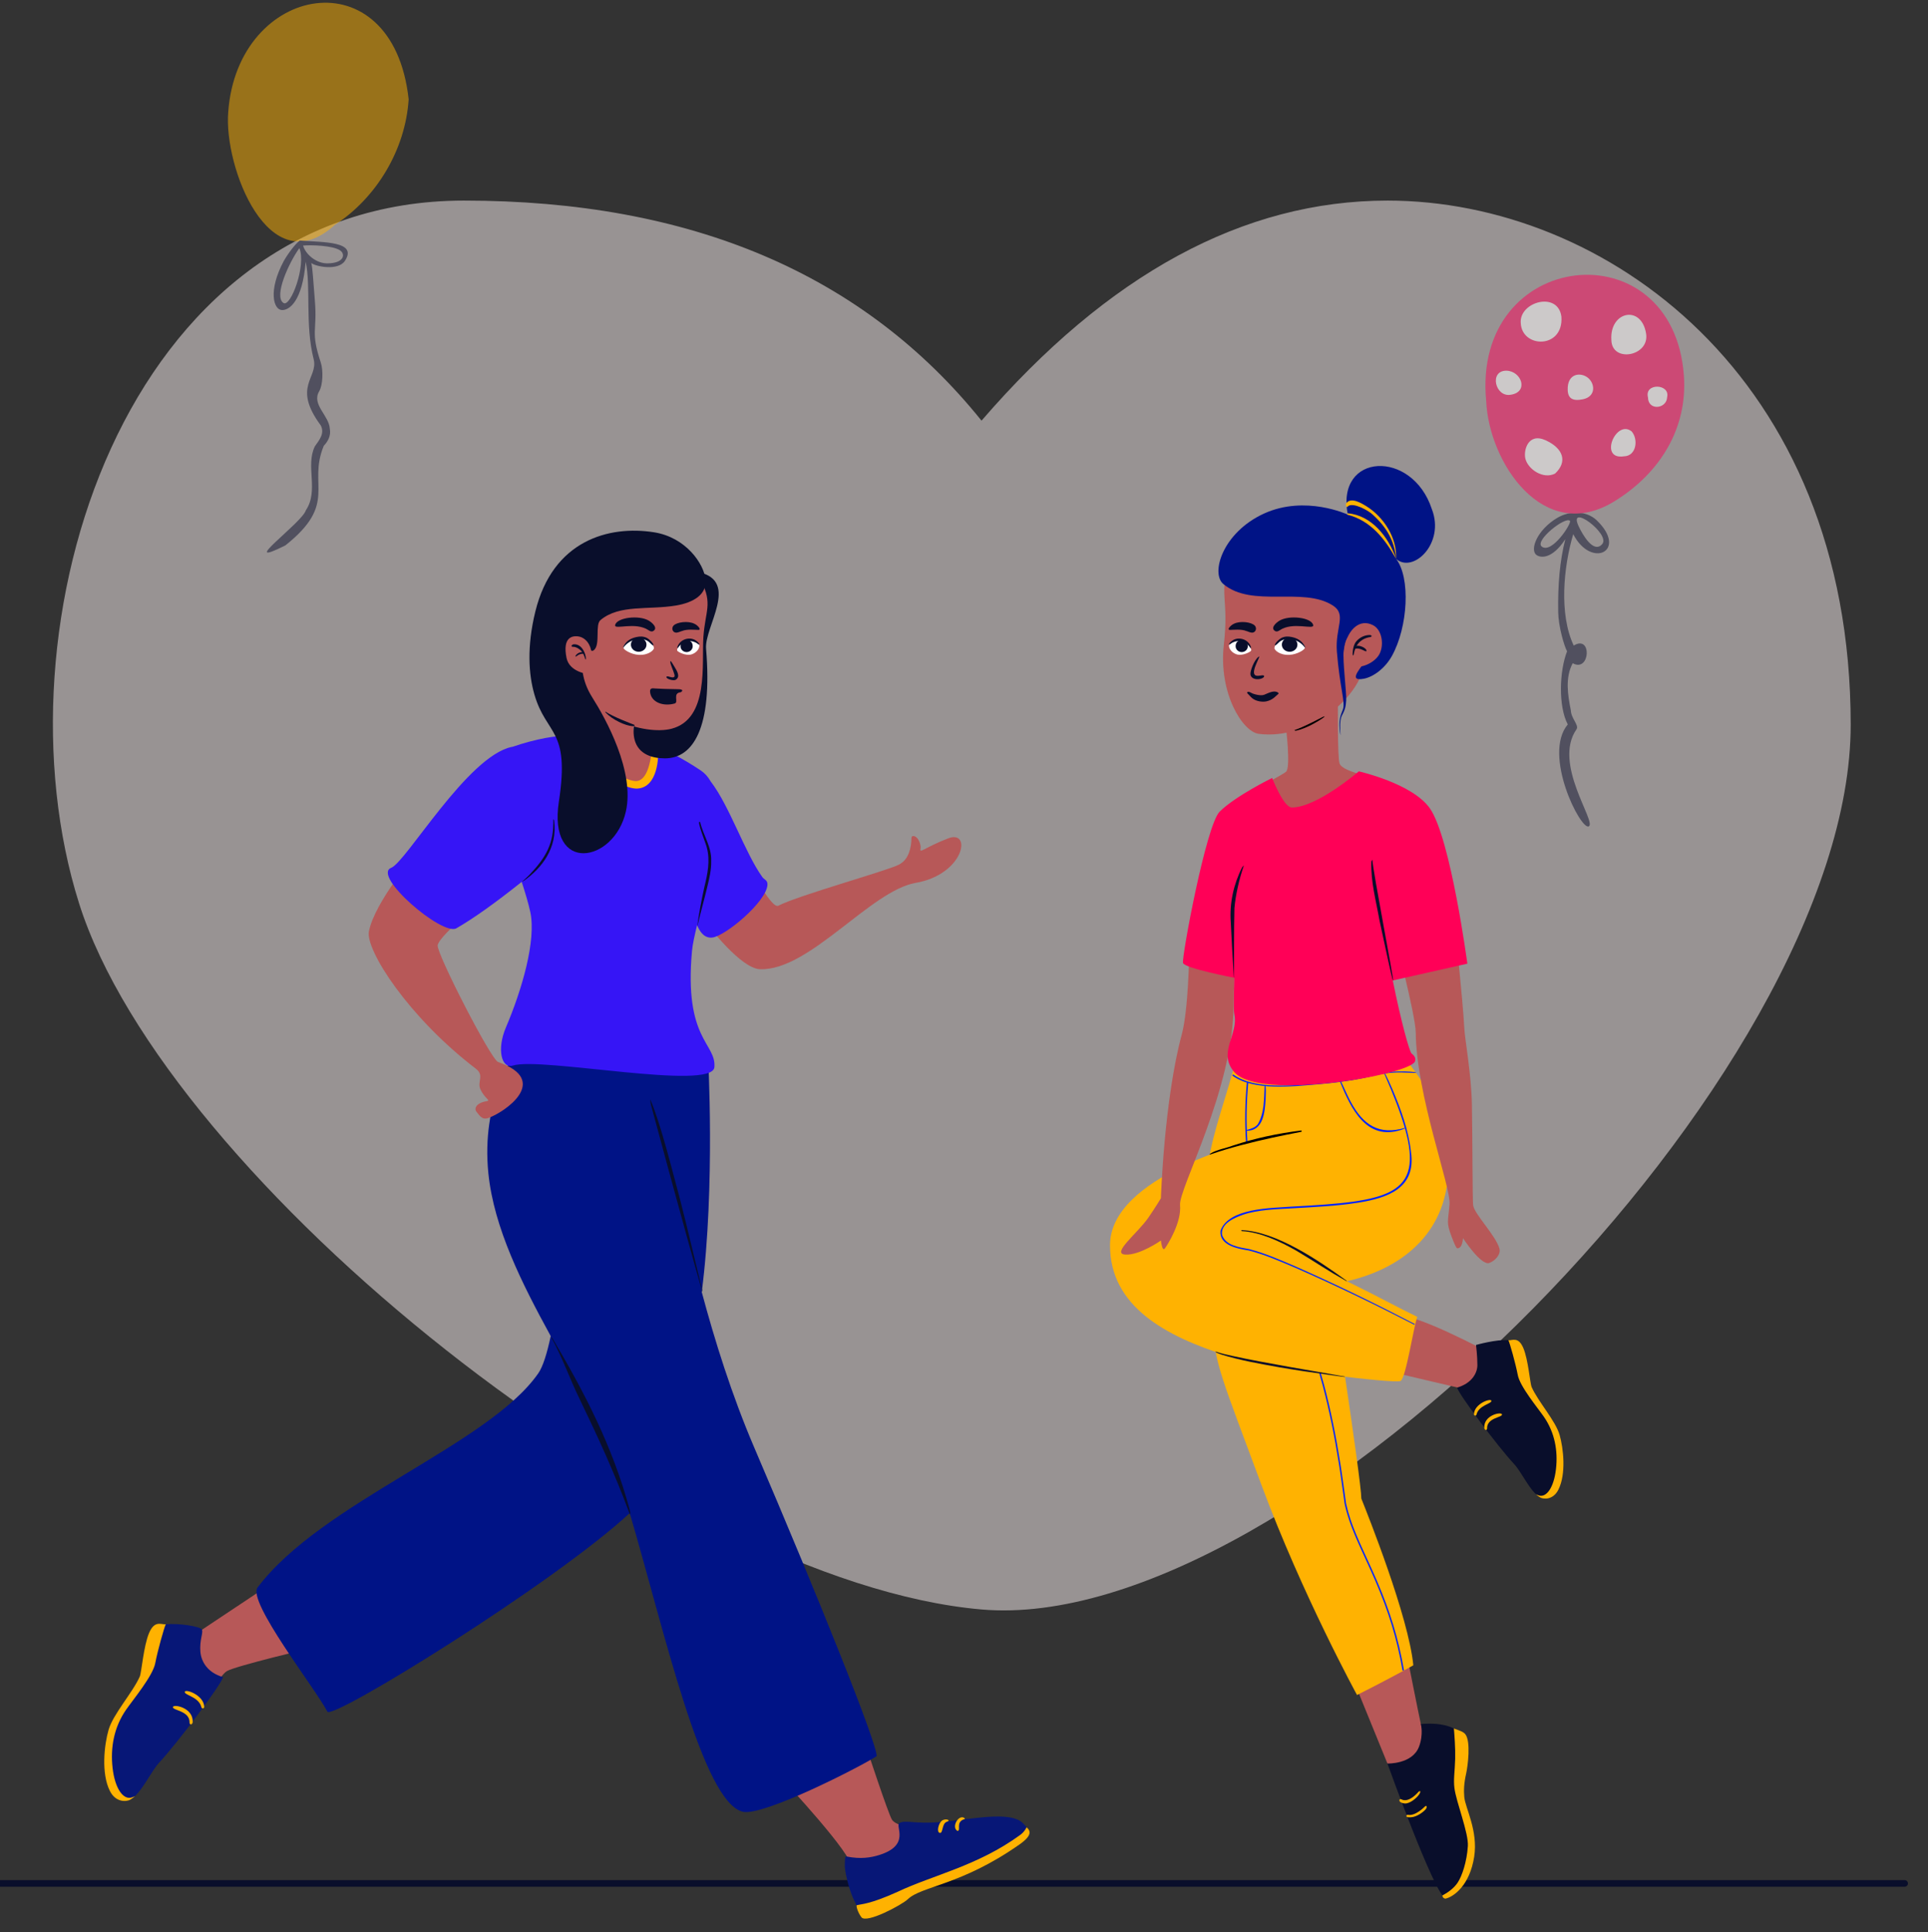 <svg viewBox="15.394 77.138 2026.869 2031.288" xmlns="http://www.w3.org/2000/svg" xmlns:xlink="http://www.w3.org/1999/xlink" xmlns:blush="http://design.blush" overflow="visible" width="2026.869px" height="2031.288px"><rect x="15.394" y="77.138" width="2026.869" height="2031.288" fill="#333333" stroke="none"/><defs><polygon id="masterspot-ilustrationslove-is-in-the-air-path-1" points="0.355 0.478 167.311 0.478 167.311 15 0.355 15"/></defs><g id="Master/Spot Ilustrations/Love is in the Air" stroke="none" stroke-width="1" fill="none" fill-rule="evenodd" blush:viewBox="8.22672064777339 113.13499999999999 2015.5465587044532 1954.1499999999994" blush:i="0"><path d="M1047.245,519.338 C923.137,365.113 741.743,288 503.064,288 C145.045,288 6.871,735.926 98.463,1026.57 C190.055,1317.213 719.041,1740.613 1047.245,1769.013 C1375.45,1797.412 1961,1206.725 1961,839.013 C1961,471.302 1701.336,288 1474.171,288 C1322.728,288 1180.419,365.113 1047.245,519.338 Z" id="Path-5" fill="#FEF4F4" opacity=".5" blush:i="0.0"/><path d="M2017.688,2053.5 C2019.62,2053.5 2021.188,2055.067 2021.188,2057 C2021.188,2058.869 2019.723,2060.395 2017.88,2060.495 L2017.688,2060.5 L15.688,2060.5 C13.755,2060.5 12.188,2058.933 12.188,2057 C12.188,2055.131 13.652,2053.605 15.495,2053.505 L15.688,2053.5 L2017.688,2053.5 Z" id="line" fill="#090E2B" fill-rule="nonzero" blush:i="0.1"/><g id="Flying Objects" opacity=".5" transform="translate(0, -24) scale(1 1)" blush:width="700" blush:height="800" blush:component="Flying Objects" blush:i="0.2" blush:value="Balloon Yellow" blush:viewBox="254.1095890410959 104 191.7808219178082 580.0000000000001"><g id="Flying Objects/Balloon Yellow" stroke="none" stroke-width="1" fill="none" fill-rule="evenodd" blush:viewBox="254.1095890410959 104 191.7808219178082 580.0000000000001" blush:i="0.2.0"><g id="Group" transform="translate(255, 104)" blush:i="0.2.0.0"><path d="M190,101.528 C173.392,-50.359 9.951,-20.16 0.338,114.971 C-4.487,171.976 42.854,296.75 112.35,233.596 C156.554,204.821 186.627,154.191 190,101.528" id="Fill-1" fill="#FFB201" blush:i="0.2.0.0.0"/><path d="M104.545,273.999 C122.302,273.87 123.803,264.334 117.876,260.316 C110.255,255.149 86.712,254.45 79,255.311 C81.81,264.786 93.045,274.083 104.545,273.999 Z M75.098,258 C64.325,272.885 47.903,308.505 58.331,315.589 C65.946,320.762 82.613,275.754 75.098,258 Z M81.75,272.267 C78.348,313.426 64.826,323.325 56.851,323.084 C47.79,322.811 42.105,302.556 58.756,271.44 C63.758,262.763 70.621,253.914 75.454,250 C101.099,251.919 136.678,250.72 122.949,271.44 C115.874,282.117 91.914,277.355 87.596,273.584 C89.077,278.608 89.56,291.109 91.369,312.609 C94.217,346.475 86.454,344.438 97.635,378.264 C100.265,386.224 99.939,401.766 95.949,408.462 C87.662,422.472 106.509,433.894 107.153,448.096 C108.393,455.096 105.309,461.011 100.771,465.786 C83.475,507.483 116.226,526.172 60.381,570.475 C7.946,596.747 78.093,546.84 81.953,533.487 C95.835,512.785 81.29,486.982 91.369,466.38 C96.13,459.591 101.917,452.8 97.635,444.381 C67.245,403.297 95.197,394.691 90.133,374.725 C80.912,338.373 87.422,298.304 81.75,272.267 Z" id="Fill-4" fill="#090E2B" blush:i="0.2.0.0.1"/></g></g></g><g id="Flying Objects" opacity=".5" transform="translate(1682, 629) scale(-1, 1) translate(-1682, -629) translate(1332, 229) scale(1 1)" blush:width="700" blush:height="800" blush:component="Flying Objects" blush:i="0.3" blush:value="Balloon Red" blush:viewBox="246.1187214611872 136 211.75799086757985 584.0000000000001"><g id="Flying Objects/Balloon Red" stroke="none" stroke-width="1" fill="none" fill-rule="evenodd" blush:viewBox="246.1187214611872 136 211.75799086757985 584.0000000000001" blush:i="0.3.0"><g id="Group" transform="translate(246, 137)" blush:i="0.3.0.0"><path d="M149.733,285.735 C157.805,279.547 124.836,253.662 120.161,258.629 C117.94,260.989 139.249,293.771 149.733,285.735 M86.167,282.995 C95.112,293.593 106.764,273.462 111.037,264.278 C122.832,238.929 77.242,272.421 86.167,282.995 M100.301,579.794 C92.014,575.01 138.477,513.857 113.252,477.771 C110.3,473.549 118.94,466.496 119.231,457.799 C122.459,441.684 125.356,423.424 117.252,408.335 C98.796,418.451 96.756,377.804 116.174,389.759 C131.761,356.831 126.972,307.088 116.689,272.649 C97.727,309.678 58.363,290.166 92.366,257.726 C103.469,247.692 120.601,248.017 133.151,255.334 C154.494,267.775 162.517,288.762 155.55,294.36 C151.135,297.907 138.799,299.037 125.023,277.928 C130.927,301.146 132.951,326.066 132.506,354.692 C132.278,369.406 126.25,390.346 123.181,395.783 C131.333,416.681 132.474,453.699 122.447,472.666 C149.246,504.684 108.587,584.579 100.301,579.794" id="Fill-1" fill="#090E2B" blush:i="0.3.0.0.0"/><path d="M208.173,132.995 C205.464,196.578 148.224,284.47 73.104,237.935 C24.244,207.668 -3.51,160.195 0.357,106.142 C11.54,-50.129 223.848,-27.672 208.173,132.995" id="Path" fill="#FF0057" blush:i="0.3.0.0.1"/><path d="M38.113,128.892 C42.148,113.398 14.656,114.349 17.979,128.621 C18.387,141.022 37.96,143.299 38.113,128.892" id="Path" fill="#FFF" blush:i="0.3.0.0.2"/><path d="M122.516,121.067 C123.097,103.446 108.901,102.104 101.28,108.246 C93.66,114.388 92.614,128.014 106.567,130.866 C117.299,133.06 122.22,129.993 122.516,121.067" id="Path" fill="#FFF" blush:i="0.3.0.0.3"/><path d="M182.392,126.088 C198.758,129.059 205.424,100.655 186.888,100.802 C170.96,101.261 163.255,123.261 182.392,126.088" id="Path" fill="#FFF" blush:i="0.3.0.0.4"/><path d="M63.364,190.825 C90.286,194.985 71.762,151.393 55.275,164.649 C47.949,173.16 50.374,190.537 63.364,190.825" id="Path" fill="#FFF" blush:i="0.3.0.0.5"/><path d="M135.75,208.918 C148.077,215.363 164.275,204.55 167.032,193.219 C169.124,184.622 164.186,165.408 145.473,174.065 C127.282,182.481 122.382,196.422 135.75,208.918 Z" id="Path" fill="#FFF" blush:i="0.3.0.0.6"/><path d="M40.125,61.678 C36.02,85.626 76.156,93.026 76.609,68.52 C78.621,38.361 45.078,31.228 40.125,61.678" id="Path" fill="#FFF" blush:i="0.3.0.0.7"/><path d="M129.138,44.036 C126.699,78.14 170.66,77.439 171.872,50.722 C173.683,28.357 132.615,16.898 129.138,44.036" id="Path" fill="#FFF" blush:i="0.3.0.0.8"/></g></g></g><g transform="translate(121, 557) scale(1 1)" blush:has-customizable-colors="true" blush:width="1110" blush:height="1500" id="Master/Character/Standing" blush:component="Master/Character/Standing" blush:i="0.4" blush:value="Standing" blush:viewBox="322.5 75 607.5 1424.9999999999995"><g id="Master/Character/Standing" stroke="none" stroke-width="1" fill="none" fill-rule="evenodd" blush:has-customizable-colors="true" blush:viewBox="322.5 75 607.5 1424.9999999999995" blush:i="0.4.0"><g id="Lower Body/Standing" transform="translate(-64, 629) scale(1 1)" blush:width="1110" blush:height="871" blush:component="Lower Body/Standing" blush:i="0.4.0.0" blush:value="Running" blush:viewBox="66.60000000000002 -3.3329081632653015 976.8000000000003 916.5497448979592"><g id="Lower Body/Standing/Running" stroke="none" stroke-width="1" fill="none" fill-rule="evenodd" blush:viewBox="66.60000000000002 -3.3329081632653015 976.8000000000003 916.5497448979592" blush:i="0.4.0.0.0"><g id="Group" transform="translate(68, 0)" blush:i="0.4.0.0.0.0"><g id="leg-2" transform="translate(714, 727)" blush:i="0.4.0.0.0.0.0"><path d="M86.881,-5.95025052e-13 C86.881,-5.95025052e-13 110.415,71.523 114.153,77.103 C118.693,83.879 136.916,85.263 136.916,85.263 C136.916,85.263 135.741,111.239 117.661,117.981 C105.076,122.674 66.239,135.835 70.45,125.734 C74.662,115.634 -6.34304245e-14,35.588 -6.34304245e-14,35.588 L86.881,-5.95025052e-13 Z" id="Fill-1" fill="#b75858" blush:color="Skin-500" blush:i="0.4.0.0.0.0.0.0"/><g id="shoe-2" transform="translate(64.489, 73.674)" blush:i="0.4.0.0.0.0.0.1"><path d="M187.397,7.111 C173.559,-6.856 130.553,3.649 97.88,6.015 C73.79,7.759 63.845,3.589 57.73,6.687 C52.027,9.575 70.184,30.023 35.868,40.573 C27.403,43.176 16.788,44.941 2.343,42.103 C0,41.643 0.28,43.481 0.003,52.024 C-0.151,56.784 6.731,94.624 21.927,104.12 C47.23,92.043 65.106,77.796 90.909,69.191 C137.676,53.591 159.693,38.988 190.851,19.025 C195.575,15.999 190.936,10.684 187.397,7.111" id="Fill-16" fill="#071777" blush:i="0.4.0.0.0.0.0.1.0"/><path d="M183.671,29.374 C122.11,72.57 80.6,73.078 66.275,86.93 C60.314,92.695 22.753,112.914 17.472,105.868 C13.525,100.604 11.662,93.526 12.697,93.24 C17.791,91.834 25.983,92.465 55.547,79.138 C92.618,61.559 139.394,52.06 184.201,19.52 C189.351,15.778 191.075,11.342 191.075,11.342 C191.075,11.342 194.407,13.664 194.271,17.03 C194.136,20.397 190.752,24.405 183.671,29.374" id="Fill-18" fill="#FFB201" blush:i="0.4.0.0.0.0.0.1.1"/><path d="M99.93,17.202 C96.206,16.544 98.59,7.291 101.76,4.647 C105.746,1.323 112.213,3.954 107.395,5.478 C101.807,7.246 103.527,17.836 99.93,17.202" id="Fill-20" fill="#FFB201" blush:i="0.4.0.0.0.0.0.1.2"/><path d="M118.468,15.138 C112.566,11.725 117.851,0.797 123.355,0.793 C126.01,0.791 127.154,3.145 124.937,3.04 C116.411,6.316 122.564,14.794 118.468,15.138" id="Fill-22" fill="#FFB201" blush:i="0.4.0.0.0.0.0.1.3"/></g></g><g id="leg-1" transform="translate(-0, 553)" blush:i="0.4.0.0.0.0.1"><path d="M100.386,52.881 C100.386,52.881 159.421,13.488 177.805,1.341 C197.031,-11.362 218.583,70.347 218.583,70.347 C218.583,70.347 138.367,89.297 128.931,94.798 C124.402,97.437 117.673,108.473 117.673,108.473 C117.673,108.473 90.764,98.4 89.502,80.352 C88.241,62.303 100.386,52.881 100.386,52.881" id="Fill-3" fill="#b75858" blush:color="Skin-500" blush:i="0.4.0.0.0.0.1.0"/><g id="shoe-1" transform="translate(-0, 45.069)" blush:i="0.4.0.0.0.0.1.1"><path d="M64.65,0.516 C59.781,0.967 57.164,-1.572 51.348,12.15 C45.532,25.871 39.197,51.166 37.379,55.294 C29.815,72.472 12.371,92.14 8.662,109.026 C-6.187,176.636 23.609,187.089 27.443,184.843 C39.457,177.803 48.458,155.852 58.155,145.467 C76.847,125.45 123.796,62.915 124.853,56.054 C108.804,51.451 101.991,40.063 101.08,29.546 C100.013,17.234 104.259,9.415 102.669,6.078 C101.079,2.741 78.467,-0.765 64.65,0.516" id="Fill-8" fill="#071777" blush:i="0.4.0.0.0.0.1.1.0"/><path d="M91.209,105.76 C90.32,105.766 89.608,104.987 89.696,104.104 C90.176,91.238 71.558,91.226 72.174,87.533 C72.85,84.051 94.207,88.333 92.914,103.681 C92.848,104.468 91.981,105.76 91.209,105.76" id="Fill-10" fill="#FFB201" blush:i="0.4.0.0.0.0.1.1.1"/><path d="M103.615,88.934 C102.909,88.934 102.279,88.442 102.131,87.727 C99.506,76.587 83.967,75.115 84.632,71.477 C85.627,68.235 104.543,74.983 105.101,87.112 C105.144,88.06 104.561,88.945 103.615,88.934" id="Fill-12" fill="#FFB201" blush:i="0.4.0.0.0.0.1.1.2"/><path d="M53.604,41.41 C56.252,27.604 62.984,3.921 64.65,0.516 C59.781,0.967 52.917,-3.998 47.102,9.723 C41.286,23.446 39.197,51.166 37.379,55.294 C29.815,72.473 9.283,94.939 4.512,111.558 C0.017,127.21 -3.42,157.184 5.916,175.737 C12.185,188.198 23.609,187.089 27.442,184.843 C28.937,183.967 30.998,182.432 32.407,181.144 C31.174,181.739 30.183,182.173 28.582,182.629 C19.877,185.113 11.261,173.24 8.774,151.721 C6.287,130.2 10.213,108.783 22.858,90.439 C30.117,79.91 51.003,54.975 53.604,41.41" id="Fill-14" fill="#FFB201" blush:i="0.4.0.0.0.0.1.1.3"/></g></g><path d="M628.139,249.357 C642.497,138.247 634.681,0 634.681,0 C634.681,0 566.831,0 431.131,0 C431.131,0 395.878,47.56 403.829,124.793 C409.715,181.971 438.898,240.013 469.348,295.628 C465.478,313.948 461.13,327.819 456.263,334.8 C403.669,410.25 228.936,470.049 161.148,559.937 C150.092,574.6 222.212,666.523 234.548,690.413 C239.409,699.825 471.501,556.501 552.418,481.748 C588.664,604.445 628.841,786.246 671.534,795.697 C692.752,800.393 793.508,749.17 811.99,737.243 C812.892,724.979 750.951,570.721 683.292,412.723 C659.567,357.317 641.688,299.934 628.139,249.357 Z" id="Fill-5" fill="#001386" blush:i="0.4.0.0.0.0.2"/><path d="M471.288,298.137 C505.014,355.262 534.454,411.65 552.413,478.305 C553.535,482.468 552.761,483.591 552.442,482.729 C536.582,439.862 518.877,401.466 499.599,361.495 C489.321,340.584 481.468,317.597 470.081,297.244 C469.775,296.759 470.369,296.967 471.288,298.137" id="Fill-24" fill="#090E2B" blush:i="0.4.0.0.0.0.3"/><path d="M574.195,47.212 C585.497,73.839 597.737,124.231 605.436,152.401 C613.442,183.507 621.341,217.439 628.964,248.754 C629.147,249.424 628.582,248.592 628.394,247.857 C611.59,189.736 575.656,55.845 574.834,52.901 C574.38,51.562 573.647,45.834 574.195,47.212" id="Fill-26" fill="#090E2B" blush:i="0.4.0.0.0.0.4"/></g></g></g><g id="Upper Body/Standing" transform="translate(69, -172) scale(1 1)" blush:width="906" blush:height="1041" blush:component="Upper Body/Standing" blush:i="0.4.0.1" blush:value="Talking 2" blush:viewBox="210.87931034482756 395.5799999999999 630.0344827586208 473.65499999999986"><g id="Upper Body/Standing/Talking 2" stroke="none" stroke-width="1" fill="none" fill-rule="evenodd" blush:viewBox="210.87931034482756 395.5799999999999 630.0344827586208 473.65499999999986" blush:i="0.4.0.1.0"><path d="M437.225,399 C437.225,399 442.855,458.872 431.808,464.437 C417.873,471.458 408,470.33 408,470.33 C408,470.33 432.58,557.594 511.019,551.716 C512.494,551.605 549.223,498.718 537.802,491.174 C526.136,483.466 499.01,476.619 493.259,465.743 C487.509,454.868 494.441,412.174 494.441,412.174 L437.225,399 Z" id="Fill-5" fill="#b75858" blush:color="Skin-500" blush:i="0.4.0.1.0.0"/><path d="M262.283,590 C262.283,590 219.346,640.35 213.23,671.129 C209.35,690.656 254.789,761.44 325.528,815.485 C335.018,822.735 326.77,828.984 330.425,837.168 C334.65,846.629 341.564,848.942 337.355,849.623 C324.348,851.725 324.375,858.54 326.037,860.467 C329.397,864.364 331.848,869.792 338.667,867.421 C355.767,861.477 404.932,827.92 349.016,808.539 C341.427,805.91 284.406,694.532 285.49,685.882 C286.589,677.112 322.332,647.742 322.332,647.742 L262.283,590 Z" id="hand-1" fill="#b75858" blush:color="Skin-500" blush:i="0.4.0.1.0.1"/><path d="M570,665.107 C570,665.107 604.182,710.214 624.336,710.967 C676.172,712.904 740.473,628.525 788.007,620.224 C839.477,611.235 847.331,563.713 822.12,573.445 C796.91,583.178 791.74,590.249 793.167,583.842 C793.837,580.832 790.921,571.013 785.471,571 C782.541,570.993 784.227,573.811 782.802,581.673 C781.029,591.454 777.095,597.545 770.395,601.056 C758.045,607.528 665.2,633.168 643.67,644.196 C635.601,648.33 609.72,595.568 609.72,595.568 L570,665.107 Z" id="hand-2" fill="#b75858" blush:color="Skin-500" blush:i="0.4.0.1.0.2"/><g id="T-shirt" transform="translate(233, 466)" blush:i="0.4.0.1.0.3"><path d="M180.933,4.081 C181.838,1.33 190.419,-1.839 192.161,1.312 C195.059,6.559 199.096,9.245 205.913,15.193 C222.841,29.964 251.92,48.848 262.296,47.118 C276.263,44.79 277.166,14.201 278.412,12.023 C279.288,10.49 288.752,13.855 288.752,16.768 C288.752,19.68 287.297,46.091 276.897,54.826 C266.496,63.562 250.451,61.654 231.314,50.838 C212.178,40.022 175.977,19.127 180.933,4.081" id="Fill-8" fill="#FFB201" blush:i="0.4.0.1.0.3.0"/><path d="M131.481,11.105 C153.577,3.321 182.762,-2.205 184.465,1.203 C197.057,26.386 246.011,56.141 262.518,55.093 C284.384,53.705 284.864,20.604 284.169,14.01 C283.643,9.008 311.747,24.323 329.188,36.12 C333.489,39.029 336.867,42.883 339.461,47.502 C359.603,73.71 375.119,121.857 393.807,148.101 C395.804,150.905 399.529,151.281 399.2,156.331 C398.037,174.152 355.172,209.989 341.296,211.67 C333.143,212.659 328.199,206.064 325.232,198.571 C322.533,209.659 320.494,219.077 319.878,225.829 C311.366,319.207 345.374,322.555 343.424,347.907 C341.474,373.257 161.279,336.977 131.643,346.239 C119.665,349.982 114.422,329.264 124.23,306.237 C140.798,267.337 156.407,214.886 149.861,184.734 C147.924,175.812 144.701,164.972 140.855,153.16 C112.276,175.935 89.471,192.061 72.177,201.962 C57.46,210.387 -16.99,146.482 3.677,138.377 C19.343,132.233 83.866,21.059 130.316,11.322 C130.681,11.245 131.045,11.177 131.408,11.117 Z" id="Combined-Shape" fill="#3615F6" blush:i="0.4.0.1.0.3.1"/><path d="M328.465,90.36 C331.652,104.064 340.62,116.397 340.063,131.033 C340.326,140.442 337.98,150.052 335.76,159.132 C333.727,167.916 328.247,188.074 326.134,197.129 C326.034,197.591 325.247,200.617 325.323,200.096 C327.214,186.109 329.846,172.249 332.914,158.479 C336.176,145.171 339.118,130.995 335.534,117.452 C335.559,115.271 323.601,86.706 328.465,90.36 Z M174.962,88.776 C178.732,117.997 161.402,138.922 143.826,151.508 C143.187,151.966 140.621,153.343 140.883,153.147 C143.112,151.48 148.609,146.145 149.054,145.676 C166.441,127.322 174.812,112.592 174.097,87.653 C174.036,86.875 174.895,87.971 174.962,88.776 Z" id="Combined-Shape" fill="#090E2B" blush:i="0.4.0.1.0.3.2"/></g></g></g><g id="Head" transform="translate(399, 26) scale(1 1)" blush:width="300" blush:height="300" blush:component="Head" blush:i="0.4.0.2" blush:value="Long Dark" blush:viewBox="51 51 201 340.49999999999994"><g id="Head/Long Dark" stroke="none" stroke-width="1" fill="none" fill-rule="evenodd" blush:viewBox="51 51 201 340.49999999999994" blush:i="0.4.0.2.0"><path d="M172.75,123.673 C181.558,108.745 199.107,88.693 230.141,95.644 C273.229,105.294 235.764,153.087 237.681,176.044 C244.69,259.99 223.692,291.326 194.463,291.326 C165.634,291.326 152.717,272.532 167.858,235.389 C181.469,202 156.532,151.162 172.75,123.673 Z" id="Fill-1" fill="#090E2B" blush:i="0.4.0.2.0.0"/><path d="M234.849,163.885 C232.943,191.56 241.123,249.878 201.297,260.203 C173.368,267.444 110.311,248.58 103.277,201.478 C102.046,193.239 88.811,143.438 121.794,114.66 C150.373,89.724 226.222,92.347 232.718,105.216 C244.807,129.164 236.755,136.211 234.849,163.885 Z" id="Fill-4" fill="#b75858" blush:color="Skin-500" blush:i="0.4.0.2.0.1"/><path d="M237.133,103.555 C238.556,118.815 224.86,127.516 206.018,130.669 C177.123,135.506 146.541,129.287 126.654,145.975 C120.819,150.871 126.602,171.037 120.104,177.254 C115.844,181.329 113.897,172.576 113.678,171.81 C111.81,165.286 109.797,170.944 107.152,169.623 C106.368,194.158 106.368,208.819 118.286,227.668 C132.318,249.86 162.936,305.179 153.323,347.333 C141.002,401.362 71.11,413.558 82.958,336.524 C94.806,259.49 69.748,267.648 57.186,224.117 C51.109,203.06 49.117,173.937 58.186,136.975 C76.556,62.105 135.505,46.188 182.945,53.671 C216.46,58.958 235.578,86.877 237.133,103.555 Z" id="Fill-6" fill="#090E2B" blush:i="0.4.0.2.0.2"/><path d="M102.272,163.023 C97.317,162.654 86.475,163.725 90.993,185.836 C93.956,200.338 113.042,203.391 117.063,202.617 C124.257,201.23 117.611,190.122 117.063,179.804 C116.691,172.831 111.458,163.708 102.272,163.023 Z" id="Fill-9" fill="#b75858" blush:color="Skin-500" blush:i="0.4.0.2.0.3"/><path d="M162.122,256.021 C162.376,256.117 162.793,257.296 162.526,257.347 C157.131,258.396 143.458,253.166 135.058,245.948 C134.075,245.103 130.395,241.885 132.088,242.314 C139.611,247.511 159.614,255.084 162.122,256.021 Z" id="Fill-11" fill="#090E2B" blush:i="0.4.0.2.0.4"/><path d="M98.762,171.417 C96.176,171.552 95.218,174.234 97.795,174.073 C101.176,173.862 105.496,176.989 107.501,179.538 C105.064,179.831 103.059,180.422 101.2,182.433 C100.075,183.65 100.18,185.063 101.444,183.998 C104.542,181.389 107.6,181.295 108.504,181.35 C108.65,181.47 110.457,185.655 110.74,187.431 C112.753,187.968 109.601,170.854 98.762,171.417" id="Fill-13" fill="#090E2B" blush:i="0.4.0.2.0.5"/></g></g><g id="Expressions" transform="translate(520, 159) scale(1 1)" blush:width="120" blush:height="120" blush:component="Expressions" blush:i="0.4.0.3" blush:value="Happy" blush:viewBox="21 10.200000000000003 89.4 91.80000000000001"><g id="Expressions/Happy" stroke="none" stroke-width="1" fill="none" fill-rule="evenodd" blush:viewBox="21 10.200000000000003 89.4 91.80000000000001" blush:i="0.4.0.3.0"><g id="eye1" transform="translate(21.027, 10.214)" blush:i="0.4.0.3.0.0"><path d="M0.049,7.966 C1.825,-0.017 25.198,-2.815 35.483,3.366 C39.039,5.479 45.643,11.284 39.796,14.444 C38.252,15.116 36.752,14.427 35.483,13.608 C21.465,3.866 -1.189,13.53 0.049,7.966 Z" id="Fill-1" fill="#090E2B" blush:i="0.4.0.3.0.0.0"/><path d="M19.011,22.397 C13.723,23.897 9.19,28.147 8.769,31.669 C8.514,33.797 16.864,38.906 24.917,39.303 C35.511,39.824 40.851,34.085 40.832,32.251 C40.119,26.701 33.728,18.223 19.011,22.397 Z" id="Fill-6" fill="#FFF" blush:i="0.4.0.3.0.0.1"/><path d="M35.398,25.555 C27.255,19.401 14.643,23.411 8.769,31.669 C8.432,32.097 8.529,31.02 8.763,30.529 C11.597,24.582 16.71,21.775 22.638,20.551 C26.205,19.814 29.531,19.754 33.01,21.312 C34.355,21.913 36.731,23.745 38.567,25.817 C39.999,27.432 41.205,30.201 39.548,29.222 C38.251,28.455 36.478,26.372 35.398,25.555 Z" id="Fill-8" fill="#090E2B" blush:i="0.4.0.3.0.0.2"/><path d="M24.814,36.062 C29.341,36.062 33.011,32.714 33.011,28.583 C33.011,24.453 29.341,21.104 24.814,21.104 C20.287,21.104 16.617,24.453 16.617,28.583 C16.617,32.714 20.287,36.062 24.814,36.062 Z" id="Fill-10" fill="#090E2B" blush:i="0.4.0.3.0.0.3"/></g><g id="eye2" transform="translate(81.203, 15)" blush:i="0.4.0.3.0.1"><path d="M23.256,1.861 C26.61,3.349 31.074,8.287 27.358,8.287 C23.641,8.287 15.59,7.233 10.193,9.46 C8.308,9.942 6.878,10.864 4.985,11.089 C0.677,11.928 -1.664,6.768 1.382,3.649 C4.823,0.125 16.44,-1.546 23.256,1.861 Z" id="Fill-4" fill="#090E2B" blush:i="0.4.0.3.0.1.0"/><path d="M19.455,34.234 C24.826,32.985 28.843,28.115 28.389,24.476 C27.503,19.654 18.218,16.575 13.017,19.208 C7.866,21.815 4.643,27.64 5.059,29.94 C5.66,31.532 13.966,35.511 19.455,34.234 Z" id="Fill-12" fill="#FFF" blush:i="0.4.0.3.0.1.1"/><path d="M15.011,31.606 C18.549,31.606 21.417,28.852 21.417,25.456 C21.417,22.059 19.396,18.849 15.011,19.306 C11.492,19.672 8.604,22.059 8.604,25.456 C8.604,28.852 11.473,31.606 15.011,31.606 Z" id="Fill-14" fill="#090E2B" blush:i="0.4.0.3.0.1.2"/><path d="M5.251,26.638 C7.28,19.064 16.441,15.169 23.686,18.755 C24.706,19.287 26.362,20.481 27.602,21.923 C28.743,23.253 28.594,23.95 28.128,23.812 C27.356,23.582 25.723,22.117 24.396,21.487 C17.686,18.304 10.705,20.09 5.594,27.559 C5.343,27.946 5.105,27.075 5.251,26.638" id="Fill-22" fill="#090E2B" blush:i="0.4.0.3.0.1.3"/></g><path d="M89.774,88.859 C81.203,89.859 88.148,99.383 83.708,100.649 C72.341,103.888 60,99.957 58.007,89.859 C56.83,83.899 60.342,84.619 63.147,84.868 C65.952,85.117 79.804,85.629 87.245,85.629 C94.459,85.629 90.833,88.735 89.774,88.859 Z" id="Fill-18" fill="#090E2B" blush:i="0.4.0.3.0.2"/><path d="M79.516,56.047 C79.905,56.047 82.488,60.47 83.436,62.022 C86.454,66.968 89.781,72.505 84.87,75.688 C82.491,77.231 75.012,74.841 75.012,73.025 C75.012,70.263 81.838,75.119 83.444,72.315 C84.386,70.887 80.859,63.644 79.516,59.349 C78.767,56.952 79.128,56.047 79.516,56.047 Z" id="nose" fill="#090E2B" blush:i="0.4.0.3.0.3"/></g></g><g id="Facial Accesories" transform="translate(517, 209) scale(1 1)" fill="#000" blush:width="120" blush:height="110" blush:component="Facial Accesories" blush:i="0.4.0.4" blush:value="None" blush:viewBox="210 192.5 0 0"><g id="Facial Accesories/None" stroke="none" stroke-width="1" fill="none" fill-rule="evenodd" fill-opacity="0" blush:viewBox="210 192.5 0 0" blush:i="0.4.0.4.0"/></g><g id="Glass" transform="translate(520, 164) scale(1 1)" fill="#000" blush:width="120" blush:height="75" blush:component="Glass" blush:i="0.4.0.5" blush:value="None" blush:viewBox="210 131.25 0 0"><g id="Glass/None" stroke="none" stroke-width="1" fill="none" fill-rule="evenodd" fill-opacity="0" blush:viewBox="210 131.25 0 0" blush:i="0.4.0.5.0"/></g></g></g><g transform="translate(1382, 1307) scale(-1, 1) translate(-1382, -1307) translate(827, 557) scale(1 1)" blush:has-customizable-colors="true" blush:width="1110" blush:height="1500" id="Master/Character/Standing" blush:component="Master/Character/Standing" blush:i="0.5" blush:value="Standing" blush:viewBox="322.5 75 607.5 1424.9999999999995"><g id="Master/Character/Standing" stroke="none" stroke-width="1" fill="none" fill-rule="evenodd" blush:has-customizable-colors="true" blush:viewBox="322.5 75 607.5 1424.9999999999995" blush:i="0.5.0"><g id="Lower Body/Standing" transform="translate(-64, 629) scale(1 1)" blush:width="1110" blush:height="871" blush:component="Lower Body/Standing" blush:i="0.5.0.0" blush:value="Jump 4" blush:viewBox="338.54999999999995 -3.3329081632653015 482.8499999999998 894.3303571428569"><g id="Lower Body/Standing/Jump 4" stroke="none" stroke-width="1" fill="none" fill-rule="evenodd" blush:viewBox="338.54999999999995 -3.3329081632653015 482.8499999999998 894.3303571428569" blush:i="0.5.0.0.0"><g id="leg-2" transform="translate(435, 640)" blush:i="0.5.0.0.0.0"><path d="M69.707,2.62900812e-13 C69.707,2.62900812e-13 59.843,49.934 56.899,63.471 C50.754,82.067 53.487,106.935 64.082,109.877 C74.676,112.821 92.011,104.972 92.011,104.972 L127.296,18.458 L69.707,2.62900812e-13 Z" id="Fill-1" fill="#b75858" blush:color="Skin-500" blush:i="0.5.0.0.0.0.0"/><g id="Shoe-2" transform="translate(0, 63.03)" blush:i="0.5.0.0.0.0.1"><path d="M56.899,0.44 C56.899,0.44 27.64,-3.15 15.392,10.174 C6.735,19.592 8.658,44.678 11.997,51.912 C15.335,59.144 18.023,65.684 14.685,76.812 C11.346,87.94 -2.066,108.405 2.942,135.669 C7.949,162.932 21.98,181.783 30.882,184.008 C43.124,178.444 92.011,41.941 92.011,41.941 C92.011,41.941 65.837,42.81 58.815,24.209 C53.942,11.295 56.899,0.44 56.899,0.44" id="Fill-3" fill="#090E2B" blush:i="0.5.0.0.0.0.1.0"/><path d="M73.788,83.924 C68.283,84.276 60.91,77.888 58.444,74.037 C57.088,71.918 56.945,69.855 59.278,71.583 C59.404,71.677 69.34,84.027 77.535,79.518 C78.192,79.157 79.017,79.396 79.379,80.053 C80.207,82.796 75.414,83.796 73.788,83.924" id="Fill-13" fill="#FFB201" blush:i="0.5.0.0.0.0.1.1"/><path d="M67.056,98.409 C61.618,98.045 55.252,93.785 51.987,90.258 C50.027,88.141 50.475,85.033 52.819,87.297 C52.921,87.396 62.598,97.463 70.489,95.838 C71.226,95.685 71.942,96.158 72.093,96.891 C72.38,98.77 68.754,98.523 67.056,98.409" id="Fill-15" fill="#FFB201" blush:i="0.5.0.0.0.0.1.2"/><path d="M18.188,167.132 C13.608,160.188 8.553,145.446 7.469,128.736 C6.577,114.982 19.764,82.303 21.584,67.782 C22.765,58.36 21.193,50.958 20.801,36.872 C20.489,25.632 21.671,10.664 22.162,5.071 C18.459,6.638 12.59,8.118 10.248,10.971 C4.092,18.463 7.544,44.814 9.295,52.585 C11.613,62.868 11.86,70.362 11.232,77.203 C10.17,88.773 -3.43,112.522 0.82,139.913 C5.452,169.77 21.98,181.783 30.882,184.009 C32.189,184.114 34.218,182.862 34.246,180.622 C28.805,177.794 22.182,173.187 18.188,167.132" id="Fill-39" fill="#FFB201" blush:i="0.5.0.0.0.0.1.3"/></g></g><g id="leg-1" transform="translate(342, 275)" blush:i="0.5.0.0.0.1"><path d="M172.273,0.646 C160.19,-5.706 80.332,36.853 80.332,36.853 C80.332,36.853 72.544,46.534 76.378,58.676 C80.212,70.819 95.083,78.535 95.083,78.535 L181.001,58.343 C181.001,58.343 184.356,6.998 172.273,0.646" id="Leg-1" fill="#b75858" blush:color="Skin-500" blush:i="0.5.0.0.0.1.0"/><g id="Shoe-1" transform="translate(0, 24.507)" blush:i="0.5.0.0.0.1.1"><path d="M57.861,0.463 C53.503,0.868 51.161,-1.409 45.956,10.893 C40.751,23.195 35.081,45.874 33.454,49.575 C26.684,64.975 11.072,82.608 7.753,97.748 C-5.537,158.363 21.13,167.735 24.561,165.722 C35.314,159.409 43.369,139.729 52.048,130.419 C68.777,112.473 110.796,56.407 111.742,50.256 C97.378,46.129 90.465,35.953 90.465,26.49 C90.465,17.026 91.887,5.449 91.887,5.449 C91.887,5.449 70.227,-0.686 57.861,0.463" id="Fill-7" fill="#090E2B" blush:i="0.5.0.0.0.1.1.0"/><path d="M81.63,94.82 C80.834,94.825 80.197,94.127 80.276,93.335 C80.704,81.8 64.042,81.789 64.595,78.477 C65.198,75.356 84.313,79.195 83.156,92.956 C83.098,93.66 82.321,94.82 81.63,94.82" id="Fill-9" fill="#FFB201" blush:i="0.5.0.0.0.1.1.1"/><path d="M92.733,79.734 C92.102,79.734 91.538,79.293 91.405,78.652 C89.056,68.664 75.149,67.344 75.744,64.083 C76.635,61.176 93.564,67.226 94.063,78.1 C94.102,78.951 93.581,79.744 92.733,79.734" id="Fill-11" fill="#FFB201" blush:i="0.5.0.0.0.1.1.2"/><path d="M47.975,37.126 C50.344,24.748 56.37,3.516 57.861,0.463 C53.502,0.868 47.36,-3.585 42.155,8.718 C36.951,21.02 35.08,45.874 33.454,49.575 C26.684,64.975 8.309,85.118 4.038,100.018 C0.016,114.051 -3.061,140.923 5.294,157.558 C10.905,168.729 21.13,167.735 24.561,165.722 C25.898,164.937 27.743,163.56 29.003,162.406 C27.901,162.938 27.013,163.328 25.581,163.737 C17.789,165.964 10.079,155.319 7.852,136.025 C5.626,116.732 9.14,97.529 20.458,81.083 C26.954,71.643 45.647,49.289 47.975,37.126" id="Fill-36" fill="#FFB201" blush:i="0.5.0.0.0.1.1.3"/></g></g><g id="pant" transform="translate(463, -1)" blush:i="0.5.0.0.0.2"><path d="M49.96,-5.68434189e-14 L125.565,226.873 C125.565,226.873 91.467,447.709 91.467,467.432 C84.893,483.868 41.741,591.756 36.811,642.708 C63.108,657.5 95.981,673.937 95.981,673.937 C95.981,673.937 153.508,568.745 196.241,453.691 C238.976,338.639 243.82,330.28 249.135,283.398 C268.804,109.898 246.895,98.213 221.538,-5.68434189e-14 L49.96,-5.68434189e-14 Z" id="pang-2" fill="#FFB201" blush:i="0.5.0.0.0.2.0"/><path d="M211.017,29.44 C211.429,29.408 211.794,29.712 211.832,30.125 C219.478,114.256 202.534,186.513 148.752,297.324 C142.612,312.571 137.053,329.775 132.034,348.619 C125.112,374.608 119.557,402.289 115.014,430.98 L114.77,432.538 L114.392,434.993 L113.871,438.448 L113.34,442.048 L112.234,449.717 L110.314,463.453 L109.077,472.517 C107.875,478.202 106.267,483.965 104.226,490.011 L103.828,491.178 L103.215,492.932 L102.795,494.108 L102.364,495.292 L101.922,496.484 L101.237,498.294 L100.523,500.135 L100.03,501.383 L99.263,503.29 L98.461,505.244 L97.906,506.577 L97.041,508.625 L96.135,510.738 L94.858,513.667 L93.847,515.956 L92.422,519.142 L90.843,522.627 L84.184,537.189 L81.896,542.232 L80.492,545.359 L78.841,549.079 L77.579,551.96 L76.961,553.384 L76.349,554.804 C63.06,585.733 54.116,613.917 48.187,647.814 C48.116,648.222 47.727,648.495 47.319,648.423 C46.911,648.352 46.639,647.963 46.71,647.555 C52.562,614.101 61.34,586.186 74.308,555.761 L75.277,553.5 L76.219,551.324 L76.88,549.812 L78.239,546.731 L79.302,544.346 L81.186,540.161 L82.399,537.489 L90.309,520.178 L91.774,516.921 L92.814,514.584 L93.806,512.331 L94.442,510.872 L95.359,508.744 L95.947,507.363 L96.517,506.01 L97.34,504.029 L97.868,502.738 L98.381,501.467 L99.122,499.598 L99.599,498.373 L100.063,497.163 L100.514,495.966 L101.169,494.191 L101.593,493.018 L102.006,491.852 L102.409,490.69 L102.804,489.532 C104.683,483.967 106.19,478.648 107.349,473.413 L107.612,472.188 L109.289,459.909 L110.75,449.495 L111.668,443.113 L112.217,439.374 L112.757,435.764 L113.152,433.183 L113.533,430.746 C118.083,402.007 123.648,374.278 130.584,348.233 C135.618,329.333 141.196,312.072 147.382,296.716 C201.074,186.086 217.957,114.09 210.338,30.26 C210.3,29.848 210.604,29.483 211.017,29.44 Z" id="Stroke-19" fill="#0023FF" fill-rule="nonzero" blush:i="0.5.0.0.0.2.1"/><path d="M50.283,5.68434189e-13 C50.283,5.68434189e-13 8.52651283e-14,49.862 8.52651283e-14,118.173 C8.52651283e-14,184.304 44.138,224.539 106.653,239.005 C72.064,255.882 53.535,266.376 32.631,276.441 C36.502,286.507 44.511,340.79 50.231,343.824 C55.952,346.857 187.088,331.624 232.591,317.254 C296.756,296.991 355.72,265.649 355.666,201.151 C355.605,129.469 214.998,92.343 178.618,84.064 C165.178,75.104 155.228,5.68434189e-13 155.228,5.68434189e-13 L50.283,5.68434189e-13 Z" id="pant-1" fill="#FFB201" blush:i="0.5.0.0.0.2.2"/><path d="M154.951,80.536 C179.237,83.576 203.328,88.635 226.563,96.391 C233.03,98.909 243.869,100.788 249.811,104.583 C250.758,105.186 252.058,106.411 249.698,105.589 C229.425,98.519 205.589,92.585 184.601,88.007 C174.735,85.844 164.639,83.898 154.732,81.946 C153.864,81.802 154.05,80.406 154.951,80.536" id="Fill-24" fill="#000" blush:i="0.5.0.0.0.2.3"/><path d="M107.097,238.344 C136.4,217.159 180.611,186.857 217.172,185.228 C217.835,185.266 217.817,186.329 217.114,186.287 C197.377,187.346 176.701,197.295 159.67,206.946 C150.797,212.186 142.105,217.756 133.349,223.223 C124.623,228.74 115.844,233.991 106.799,239.039 C106.479,239.235 106.761,238.584 107.097,238.344" id="Fill-26" fill="#090E2B" blush:i="0.5.0.0.0.2.4"/><path d="M108.869,339.199 C146.737,332.408 189.578,325.605 227.12,317.483 C232.54,316.327 239.166,314.845 244.366,312.991 C244.655,312.861 245.177,313.316 243.813,314.009 C243.018,314.412 239.533,315.686 238.812,315.974 C218.847,322.194 198.105,325.771 177.562,329.446 C161.413,332.273 143.489,334.875 127.162,337.102 C121.541,337.805 114.929,338.957 109.295,339.571 C108.868,339.63 108.393,339.269 108.869,339.199" id="Fill-28" fill="#090E2B" blush:i="0.5.0.0.0.2.5"/><path d="M193.156,33.712 C193.802,47.163 193.246,62.181 200.4,74.04 C203.172,77.579 207.927,78.856 212.067,80.024 C212.554,80.066 212.509,80.848 212.011,80.818 C194.388,80.978 192.963,61.132 192.094,47.771 C192.163,46.412 191.023,30.483 193.156,33.712" id="Fill-30" fill="#0023FF" blush:i="0.5.0.0.0.2.6"/><path d="M67.221,21.009 C67.299,20.862 67.276,20.729 67.209,20.62 C72.316,21.405 77.356,22.596 82.377,23.928 C92.406,26.254 102.569,27.991 112.782,29.358 C111.883,30.604 110.668,33.792 110.281,34.412 C107.891,39.642 105.296,45.429 102.559,50.444 C89.343,74.97 72.894,85.596 45.718,77.822 C50.156,62.227 57.337,43.527 67.221,21.009 M239.534,185.94 C230.972,161.661 185.797,162.178 164.261,160.484 C62.879,155.127 25.671,148.946 45.575,78.328 C46.666,78.735 48.542,79.563 49.417,79.82 C85.978,91.841 102.379,57.609 113.743,29.492 C113.743,29.489 113.742,29.488 113.742,29.486 C121.4,30.491 129.084,31.297 136.767,31.955 C163.446,34.135 203.959,39.17 226.679,23.067 C227.49,22.451 226.393,21.27 225.716,21.918 C203.224,37.927 163.315,33.039 136.841,30.981 C118.635,29.493 100.371,27.248 82.552,23.188 C66.859,18.356 50.364,17.405 34.141,19.257 C32.864,20.332 38.367,19.875 40.219,19.826 C46.124,19.53 52.562,19.316 58.443,19.732 C61.157,19.849 63.844,20.133 66.516,20.524 C66.49,20.553 66.46,20.58 66.442,20.621 C63.849,25.822 61.438,31.094 59.114,36.411 C50.033,57.725 41.894,79.86 39.263,103.024 C33.648,141.081 63.453,151.4 94.825,156.397 C117.785,159.993 141.005,160.979 164.157,162.317 C180.796,163.318 199.624,163.644 215.487,168.945 C224.873,172.277 239.458,178.124 237.893,190.221 C234.05,201.64 219.738,203.272 209.447,205.195 C192.519,209.504 176.56,216.709 160.542,223.495 C118.258,242.182 76.442,262.577 35.42,283.909 C35.441,283.92 35.443,283.922 35.452,283.928 C35.456,283.934 35.459,283.938 35.464,283.944 C35.389,283.939 34.798,283.768 35.722,284.752 C35.773,284.737 35.809,284.709 35.846,284.684 C35.786,284.655 35.74,284.6 35.873,284.653 C35.883,284.648 35.894,284.643 35.904,284.637 C35.908,284.631 35.911,284.624 35.916,284.618 C35.917,284.621 35.919,284.626 35.92,284.629 C76.948,263.473 118.799,243.219 161.069,224.705 C177.014,218.009 192.982,210.867 209.774,206.646 C221.355,204.785 240.95,201.368 239.534,185.94" id="Fill-32" fill="#0023FF" blush:i="0.5.0.0.0.2.7"/></g></g></g><g id="Upper Body/Standing" transform="translate(69, -172) scale(1 1)" blush:width="906" blush:height="1041" blush:component="Upper Body/Standing" blush:i="0.5.0.1" blush:value="Standing 1" blush:viewBox="273.3620689655172 426.8100000000002 400.9310344827586 593.37"><g id="Upper Body/Standing/Standing 1" stroke="none" stroke-width="1" fill="none" fill-rule="evenodd" blush:viewBox="273.3620689655172 426.8100000000002 400.9310344827586 593.37" blush:i="0.5.0.1.0"><path d="M500.944,454.758 C500.944,454.758 495.266,499.567 500.779,503.569 C505.52,507.012 522,515.783 522,515.783 C522,515.783 505.419,552 495.79,552 C470.473,552 415.062,508.617 421.519,506.581 C433.325,502.858 442.444,499.682 444.324,494.758 C446.714,488.496 446.067,427 446.067,427 L500.944,454.758 Z" id="Fill-1" fill="#b75858" blush:color="Skin-500" blush:i="0.5.0.1.0.0"/><path d="M323.739,659 C323.739,659 314.411,747.08 313.248,772.708 C312.747,783.742 305.756,821.97 305.222,853.057 C304.517,894.163 304.609,953.684 303.947,958.99 C302.783,968.309 280.278,990.692 276.31,1004.523 C274.571,1010.583 280.426,1017.341 287.008,1019.791 C295.674,1022.736 314.638,993.638 314.638,993.638 C314.638,993.638 314.838,1004.291 320.412,1004.355 C321.289,1004.366 322.391,1003.092 326.509,992.274 C332.512,976.503 330.121,976.468 328.741,957.832 C327.361,939.194 363.621,843.864 364.264,777.446 C364.443,758.863 388,669.295 388,669.295 L323.739,659 Z" id="Fill-3" fill="#b75858" blush:color="Skin-500" blush:i="0.5.0.1.0.1"/><path d="M552,703.822 C552,703.822 555.717,709.921 555.715,747.177 C555.711,837.585 613.696,941.547 612.048,958.972 C610.332,977.086 624.931,1000.238 627.915,1004.401 C630.899,1008.567 632.14,996.164 632.14,996.164 C632.14,996.164 654.508,1011.919 669.624,1010.958 C684.74,1009.998 656.743,988.619 645.419,972.233 C637.857,961.291 632.175,951.755 632.175,951.755 C632.175,951.755 628.792,848.459 610.253,779.638 C603.185,753.397 602.451,695 602.451,695 L552,703.822 Z" id="Fill-6" fill="#b75858" blush:color="Skin-500" blush:i="0.5.0.1.0.2"/><path d="M349.358,541.951 C327.65,573.016 310,705.142 310,705.142 L388.401,722.81 C379.95,764.803 370.932,797.907 368.562,799.661 C366.192,801.414 363.672,804.31 365.107,807.953 C370.704,822.156 528.609,849.727 555.013,819.168 C572.87,798.5 550.319,779.622 555.013,758.231 C556.152,753.031 555.013,719.981 555.013,719.981 C555.013,719.981 607.329,709.961 608.929,704.433 C610.53,698.903 584.713,559.373 570.334,545.243 C553.358,528.561 515.208,509.94 515.208,509.94 C515.208,509.94 503.292,540.973 494.517,540.973 C468.178,540.973 424.119,503 424.119,503 C424.119,503 367.77,515.603 349.358,541.951 Z" id="Fill-8" fill="#FF0057" blush:i="0.5.0.1.0.3"/><path d="M410.937,598.012 C411.659,619.273 405.981,639.1 402.325,659.939 C397.696,680.558 389.003,723.287 388.031,722.999 C387.058,722.71 409.494,606.477 409.825,596.171 C409.765,595.44 410.854,597.245 410.937,598.012" id="Fill-10" fill="#090E2B" blush:i="0.5.0.1.0.4"/><path d="M546.828,604.002 C555.752,621.62 560.166,641.642 558.734,661.333 C557.909,680.568 556.713,699.572 555.507,718.84 C555.488,719.288 555.298,720.374 555.309,719.869 C555.152,695.636 555.456,670.905 554.872,646.737 C553.579,632.251 549.726,615.878 545.021,602.101 C544.788,601.548 546.547,603.422 546.828,604.002" id="Fill-12" fill="#090E2B" blush:i="0.5.0.1.0.5"/></g></g><g id="Head" transform="translate(399, 26) scale(1 1)" blush:width="300" blush:height="300" blush:component="Head" blush:i="0.5.0.2" blush:value="Hair Bun Blue" blush:viewBox="13.5 -16.49999999999997 229.50000000000003 283.5"><g id="Head/Hair Bun Blue" stroke="none" stroke-width="1" fill="none" fill-rule="evenodd" blush:viewBox="13.5 -16.49999999999997 229.50000000000003 283.5" blush:i="0.5.0.2.0"><path d="M199.344,265.553 C216.517,263.335 241.692,222.379 236.024,172.148 C230.357,121.918 241.692,121.918 230.019,81.571 C220.33,48.08 161.709,79.094 138.155,89.604 C110.247,102.056 86.035,150.801 87.618,184.716 C87.618,224.595 145.237,272.54 199.344,265.553 Z" id="Fill-1" fill="#b75858" blush:color="Skin-500" blush:i="0.5.0.2.0.0"/><path d="M193.584,33.906 C150.207,14.23 105.688,35.101 105.688,35.101 C118.598,-30.05 38.071,-33.903 17.344,29.303 C3.235,65.499 37.229,97.354 54.991,81.573 C39.592,101.098 42.299,153.212 59.406,183.852 C66.456,196.479 78.636,205.726 88.973,207.649 C107.84,211.16 88.836,193.347 86.974,187.89 C87.726,172.107 106.447,144.41 109.94,178.852 C111.396,187.577 106.834,222.298 107.411,230.474 C107.82,236.277 108.173,239.409 111.751,246.066 C115.185,252.455 113.034,265.519 113.416,266.941 C113.939,263.39 115.146,256.965 113.946,249.545 C113.448,246.456 112.238,243.321 110.858,239.95 C107.967,232.882 114.168,216.73 117.16,179.26 C119.21,153.593 106.273,140.151 121.694,130.451 C153.181,110.647 206.13,133.434 236.484,108.122 C250.188,96.696 237.165,53.676 193.584,33.906" id="Fill-3" fill="#001386" blush:i="0.5.0.2.0.1"/><path d="M108.016,170.028 C110.682,180.582 111.719,189.325 102.419,193.792 C93.118,198.259 76.839,190.933 72.126,181.121 C67.413,171.308 69.907,156.153 79.058,151.387 C93.319,143.961 104.576,156.412 108.016,170.028 Z" id="Fill-6" fill="#b75858" blush:color="Skin-500" blush:i="0.5.0.2.0.2"/><path d="M107.024,22.762 C108.72,24.785 106.67,28.771 105.591,26.366 C100.295,21.683 83.578,30.948 79.31,35.282 C64.502,48.751 56.531,63.015 54.998,81.52 C55.009,81.433 55.151,81.107 55.212,80.927 C62.91,58.664 80.622,35.905 105.562,33.763 C106.45,33.69 106.693,35.052 105.813,35.267 C81.439,41.439 66.359,61.214 55.254,81.09 C55.169,81.241 55.036,81.556 55.001,81.545 L54.997,81.529 C54.997,81.539 54.996,81.549 54.995,81.558 C54.99,81.621 54.974,81.43 54.971,81.367 C53.727,59.392 68.2,37.411 86.15,26.294 C91.893,22.735 101.986,16.753 107.024,22.762 Z" id="Combined-Shape" fill="#FFB201" blush:i="0.5.0.2.0.3"/><path d="M100.398,178.131 C99.876,174.344 99.002,170.952 96.541,168.081 C92.873,163.991 87.496,161.425 82.02,161.714 C81.607,161.735 80.691,162.318 80.628,162.742 C80.549,163.27 81.481,163.779 82.006,163.808 C87.888,164.571 93.632,167.856 96.447,173.182 C93.12,171.956 85.476,175.829 86.073,178.438 C86.499,180.302 92.818,174.325 97.865,176.179 C98.468,177.634 99.079,179.995 99.541,182.357 C99.624,182.779 99.895,183.282 100.271,183.037 C100.886,182.637 100.595,179.558 100.398,178.131" id="Fill-12" fill="#090E2B" blush:i="0.5.0.2.0.4"/><path d="M132.303,247.954 C137.544,250.656 146.397,255.258 154.061,258.625 C156.533,259.711 159.064,260.736 161.633,261.615 C161.881,261.698 161.583,262.603 159.803,262.19 C154.506,260.963 149.332,258.84 143.995,256.133 C139.537,253.872 133.753,250.359 131.307,248.498 C129.335,246.999 129.89,246.711 132.303,247.954" id="Fill-14" fill="#000" blush:i="0.5.0.2.0.5"/></g></g><g id="Expressions" transform="translate(520, 159) scale(1 1)" blush:width="120" blush:height="120" blush:component="Expressions" blush:i="0.5.0.3" blush:value="Smile" blush:viewBox="21 10.200000000000003 89.4 88.80000000000001"><g id="Expressions/Smile" stroke="none" stroke-width="1" fill="none" fill-rule="evenodd" blush:viewBox="21 10.200000000000003 89.4 88.80000000000001" blush:i="0.5.0.3.0"><g id="eye1" transform="translate(21.027, 10.214)" blush:i="0.5.0.3.0.0"><path d="M0.049,7.966 C1.825,-0.017 25.198,-2.815 35.483,3.366 C39.039,5.479 45.643,11.284 39.796,14.444 C38.252,15.116 36.752,14.427 35.483,13.608 C21.465,3.866 -1.189,13.53 0.049,7.966 Z" id="Fill-1" fill="#090E2B" blush:i="0.5.0.3.0.0.0"/><path d="M19.011,22.397 C13.723,23.897 9.19,28.147 8.769,31.669 C8.514,33.797 16.864,38.906 24.917,39.303 C35.511,39.824 40.851,34.085 40.832,32.251 C40.119,26.701 33.728,18.223 19.011,22.397 Z" id="Fill-6" fill="#FFF" blush:i="0.5.0.3.0.0.1"/><path d="M35.398,25.555 C27.255,19.401 14.643,23.411 8.769,31.669 C8.432,32.097 8.529,31.02 8.763,30.529 C11.597,24.582 16.71,21.775 22.638,20.551 C26.205,19.814 29.531,19.754 33.01,21.312 C34.355,21.913 36.731,23.745 38.567,25.817 C39.999,27.432 41.205,30.201 39.548,29.222 C38.251,28.455 36.478,26.372 35.398,25.555 Z" id="Fill-8" fill="#090E2B" blush:i="0.5.0.3.0.0.2"/><path d="M24.814,36.062 C29.341,36.062 33.011,32.714 33.011,28.583 C33.011,24.453 29.341,21.104 24.814,21.104 C20.287,21.104 16.617,24.453 16.617,28.583 C16.617,32.714 20.287,36.062 24.814,36.062 Z" id="Fill-10" fill="#090E2B" blush:i="0.5.0.3.0.0.3"/></g><g id="eye2" transform="translate(81.203, 15)" blush:i="0.5.0.3.0.1"><path d="M23.256,1.861 C26.61,3.349 31.074,8.287 27.358,8.287 C23.641,8.287 15.59,7.233 10.193,9.46 C8.308,9.942 6.878,10.864 4.985,11.089 C0.677,11.928 -1.664,6.768 1.382,3.649 C4.823,0.125 16.44,-1.546 23.256,1.861 Z" id="Fill-4" fill="#090E2B" blush:i="0.5.0.3.0.1.0"/><path d="M19.455,34.234 C24.826,32.985 28.843,28.115 28.389,24.476 C27.503,19.654 18.218,16.575 13.017,19.208 C7.866,21.815 4.643,27.64 5.059,29.94 C5.66,31.532 13.966,35.511 19.455,34.234 Z" id="Fill-12" fill="#FFF" blush:i="0.5.0.3.0.1.1"/><path d="M15.011,31.606 C18.549,31.606 21.417,28.852 21.417,25.456 C21.417,22.059 19.396,18.849 15.011,19.306 C11.492,19.672 8.604,22.059 8.604,25.456 C8.604,28.852 11.473,31.606 15.011,31.606 Z" id="Fill-14" fill="#090E2B" blush:i="0.5.0.3.0.1.2"/><path d="M5.251,26.638 C7.28,19.064 16.441,15.169 23.686,18.755 C24.706,19.287 26.362,20.481 27.602,21.923 C28.743,23.253 28.594,23.95 28.128,23.812 C27.356,23.582 25.723,22.117 24.396,21.487 C17.686,18.304 10.705,20.09 5.594,27.559 C5.343,27.946 5.105,27.075 5.251,26.638" id="Fill-22" fill="#090E2B" blush:i="0.5.0.3.0.1.3"/></g><path d="M86.988,70.339 C86.013,75.258 79.969,75.736 76.032,74.621 C72.833,73.715 72.003,71.851 73.085,71.254 C74.849,70.28 80.5,72.989 82.586,70.403 C86.306,65.791 74.891,48.835 78.518,51.559 C83.31,55.16 87.639,67.056 86.988,70.339 Z" id="nose" fill="#090E2B" blush:i="0.5.0.3.0.2"/><path d="M89.639,90.582 C88.871,91.16 87.068,93.546 85.245,95.062 C81.144,98.47 74.475,99.253 70.544,98.47 C63.156,96.997 59.96,92.178 58.007,90.859 C56.054,89.539 59.72,87.844 62.525,88.093 C65.33,88.342 67.212,89.156 72.565,91.459 C76.02,92.946 83.831,90.859 86.038,89.539 C90.248,87.022 91.511,89.172 89.639,90.582 Z" id="Fill-18" fill="#090E2B" blush:i="0.5.0.3.0.3"/></g></g><g id="Facial Accesories" transform="translate(517, 209) scale(1 1)" fill="#000" blush:width="120" blush:height="110" blush:component="Facial Accesories" blush:i="0.5.0.4" blush:value="None" blush:viewBox="210 192.5 0 0"><g id="Facial Accesories/None" stroke="none" stroke-width="1" fill="none" fill-rule="evenodd" fill-opacity="0" blush:viewBox="210 192.5 0 0" blush:i="0.5.0.4.0"/></g><g id="Glass" transform="translate(520, 164) scale(1 1)" fill="#000" blush:width="120" blush:height="75" blush:component="Glass" blush:i="0.5.0.5" blush:value="None" blush:viewBox="210 131.25 0 0"><g id="Glass/None" stroke="none" stroke-width="1" fill="none" fill-rule="evenodd" fill-opacity="0" blush:viewBox="210 131.25 0 0" blush:i="0.5.0.5.0"/></g></g></g></g></svg>